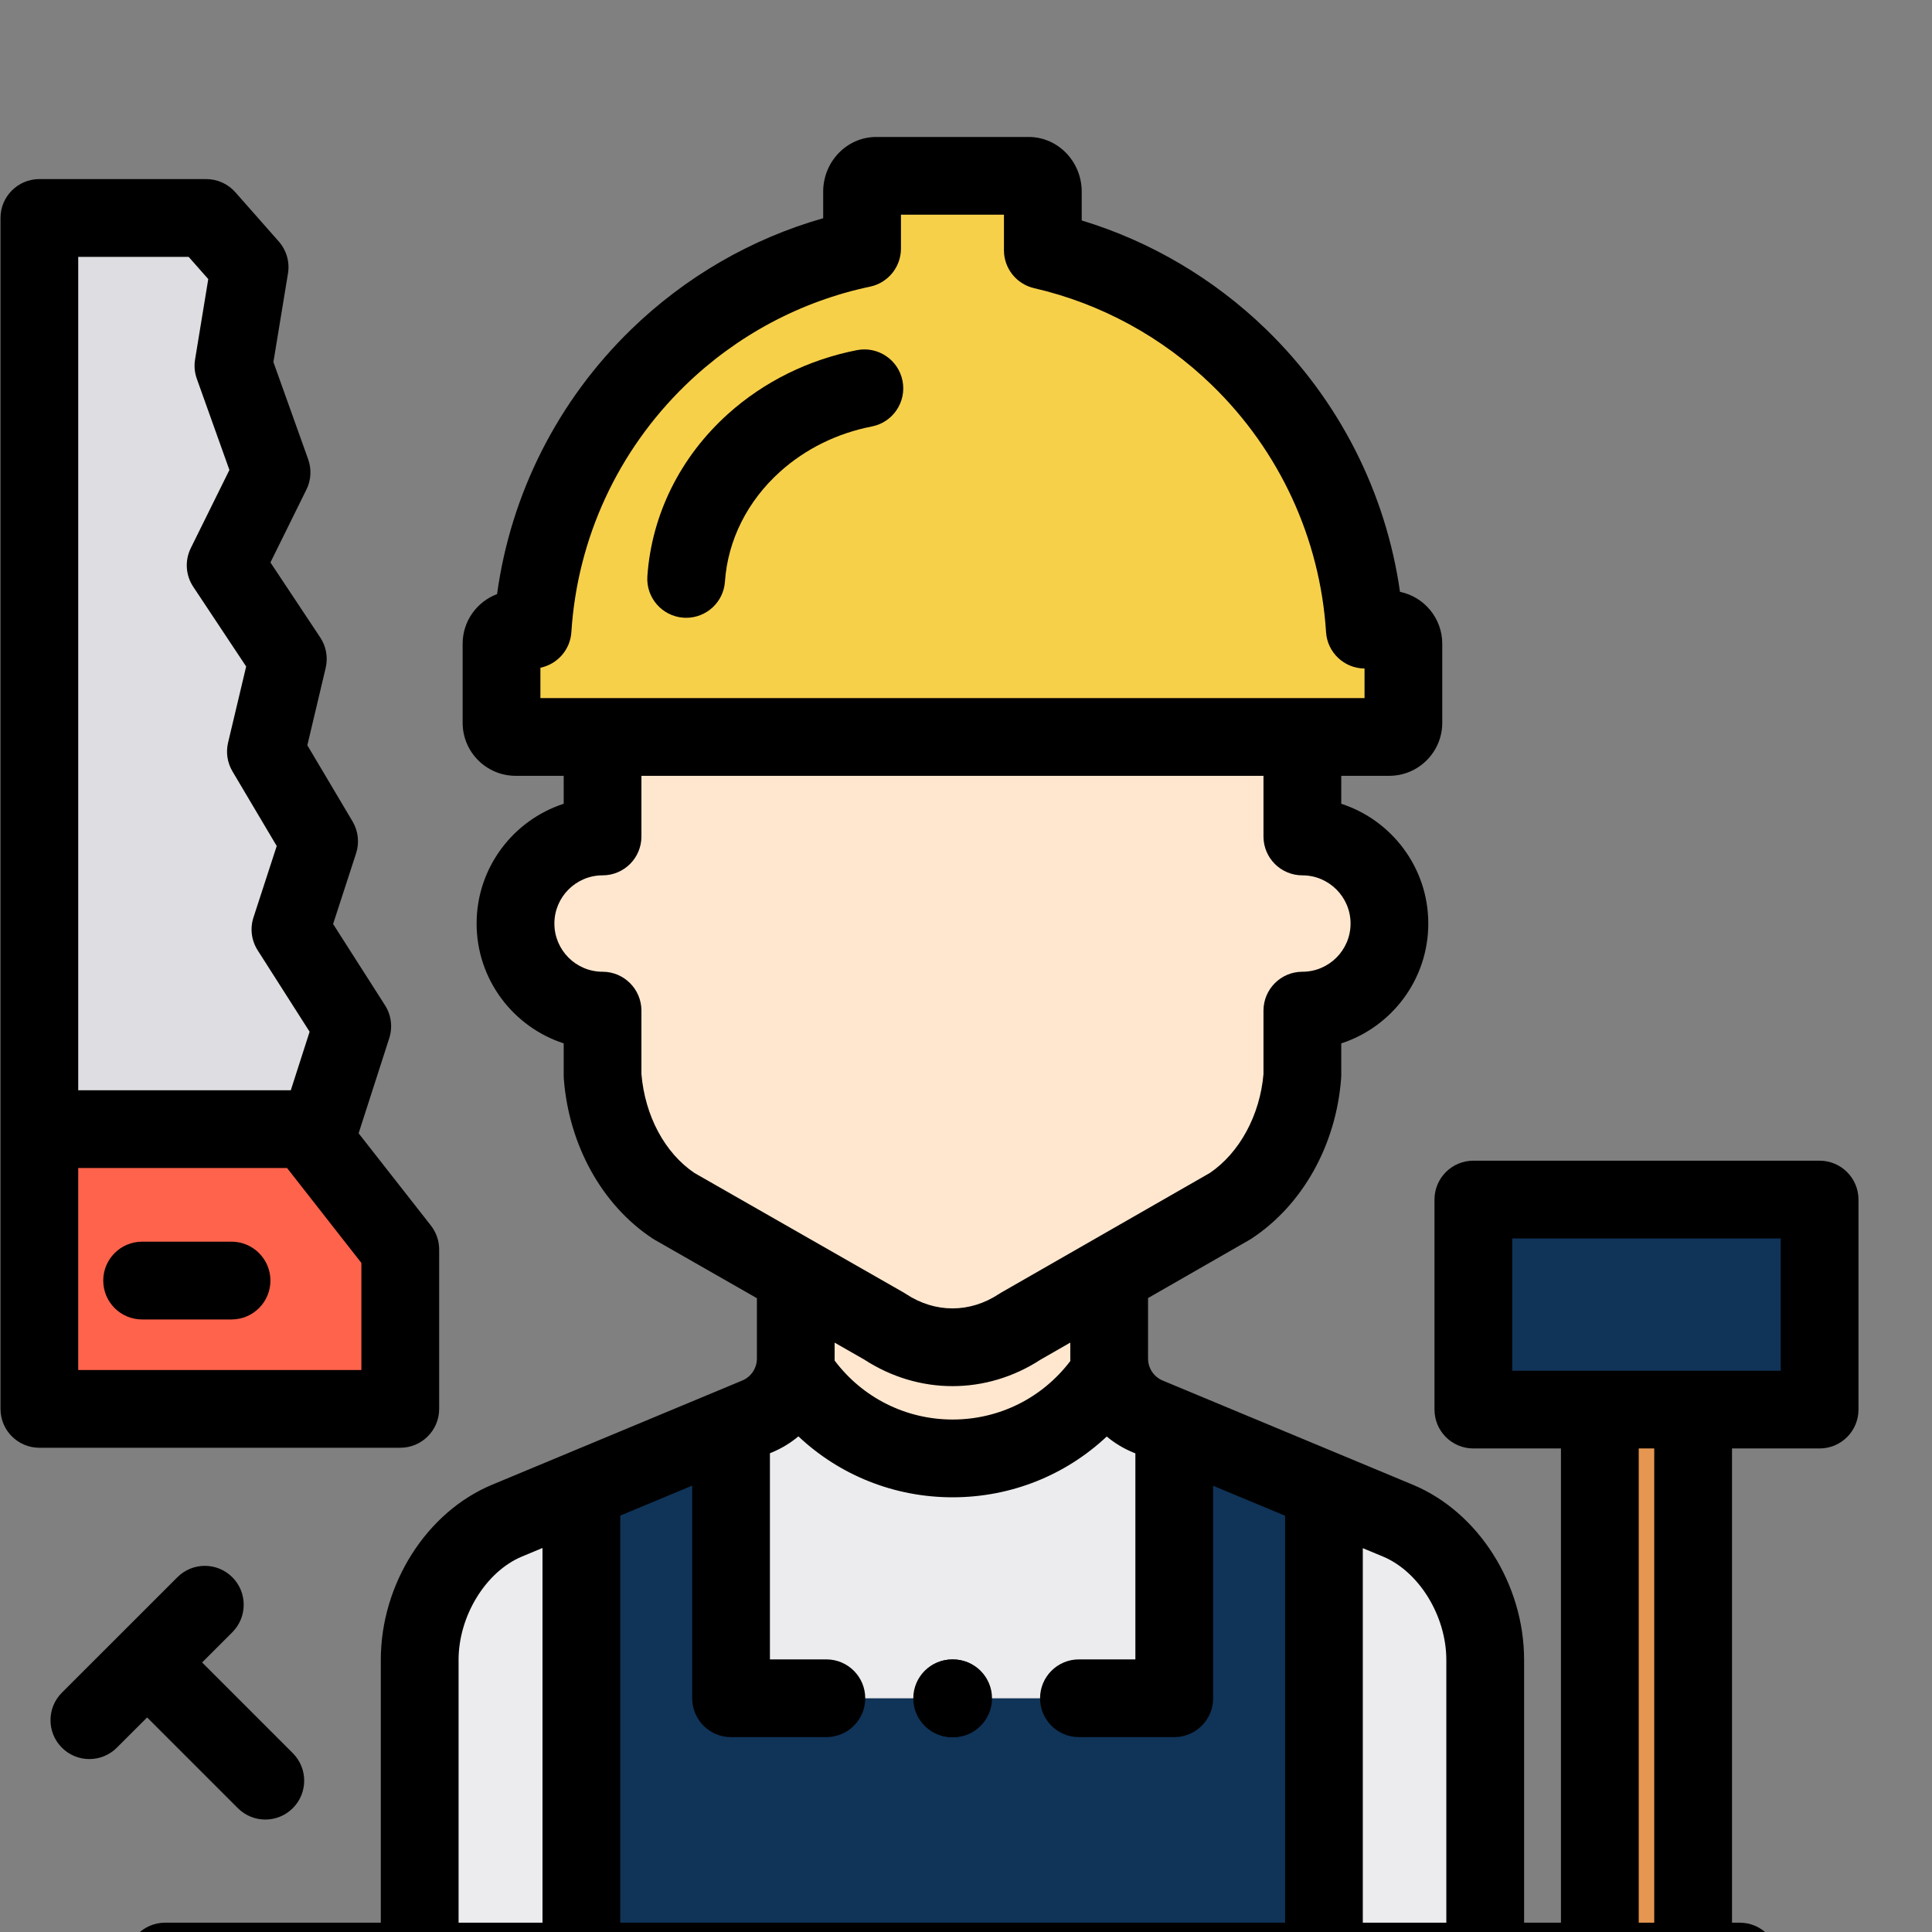 <svg width="39" height="39" viewBox="0 0 39 39" fill="none" xmlns="http://www.w3.org/2000/svg">
<rect x="0" y="0" width="39" height="39" fill="#808080" stroke="none"/>
<g>
<path d="M8.08 25.223L6.177 22.793H0.795V28.44H8.08V25.223Z" fill="#FF634C"/>
<path d="M7.111 20.717L6.442 22.795H0.795V4.402H4.163L5.039 5.396L4.712 7.384L5.482 9.538L4.555 11.413L5.811 13.305L5.368 15.174L6.442 16.985L5.863 18.763L7.111 20.717Z" fill="#DEDDE1"/>
<path d="M34.178 28.453H32.295V39.595H34.178V28.453Z" fill="#E59752"/>
<path d="M36.731 24.218H29.742V28.457H36.731V24.218Z" fill="#103358"/>
<path d="M26.29 16.885V14.598C26.29 10.705 23.134 7.549 19.241 7.549C15.348 7.549 12.192 10.705 12.192 14.598H12.164V16.885C11.193 16.885 10.406 17.672 10.406 18.643C10.406 19.613 11.193 20.401 12.164 20.401V21.713C12.249 22.82 12.789 23.805 13.606 24.345L17.855 26.774C18.709 27.338 19.746 27.338 20.599 26.774L24.836 24.345C25.653 23.805 26.206 22.82 26.29 21.713V20.401C27.261 20.401 28.048 19.613 28.048 18.643C28.048 17.672 27.261 16.885 26.29 16.885Z" fill="#FFE7CF"/>
<path d="M16.064 25.894V27.423C16.064 27.934 15.757 28.394 15.285 28.591L10.235 30.695C9.168 31.14 8.473 32.348 8.473 33.504V39.595H29.982V33.504C29.982 32.348 29.287 31.14 28.22 30.695L23.169 28.591C22.697 28.394 22.39 27.934 22.39 27.423V25.894H16.064Z" fill="#FFE7CF"/>
<path d="M28.219 30.696L23.169 28.592C22.778 28.429 22.501 28.085 22.417 27.681C21.75 28.738 20.573 29.44 19.231 29.44C17.885 29.44 16.705 28.733 16.039 27.672C15.957 28.079 15.679 28.428 15.285 28.592L10.235 30.696C9.168 31.141 8.473 32.349 8.473 33.505V39.596H29.982V33.505C29.982 32.349 29.286 31.141 28.219 30.696Z" fill="#ECEBED"/>
<path d="M23.704 28.817V34.283H14.758V28.814L11.736 30.073V39.599H26.726V30.076L23.704 28.817Z" fill="#103358"/>
<path d="M28.046 12.709H27.552C27.419 10.62 26.524 8.677 25.014 7.211C23.899 6.13 22.533 5.392 21.052 5.051V3.869C21.052 3.692 20.925 3.548 20.767 3.548H17.689C17.531 3.548 17.404 3.692 17.404 3.869V5.017C15.864 5.342 14.443 6.093 13.29 7.211C11.78 8.677 10.885 10.62 10.752 12.709H10.41C10.252 12.709 10.125 12.836 10.125 12.994V14.59C10.125 14.748 10.253 14.875 10.41 14.875H28.046C28.203 14.875 28.331 14.748 28.331 14.59V12.994C28.331 12.836 28.203 12.709 28.046 12.709Z" fill="#F7D04A"/>
<path d="M19.24 35.068H19.23C18.797 35.068 18.445 34.717 18.445 34.283C18.445 33.85 18.797 33.498 19.23 33.498H19.24C19.674 33.498 20.025 33.85 20.025 34.283C20.025 34.717 19.674 35.068 19.24 35.068Z" fill="black"/>
<path d="M19.231 35.068H19.22C18.787 35.068 18.436 34.717 18.436 34.283C18.436 33.85 18.787 33.498 19.22 33.498H19.231C19.664 33.498 20.015 33.85 20.015 34.283C20.015 34.717 19.664 35.068 19.231 35.068Z" fill="black"/>
<path d="M5.911 35.39L4.08 33.559L4.69 32.949C4.996 32.642 4.996 32.145 4.69 31.839C4.383 31.532 3.887 31.532 3.58 31.839L1.249 34.169C0.943 34.476 0.943 34.973 1.249 35.279C1.403 35.433 1.603 35.509 1.804 35.509C2.005 35.509 2.206 35.432 2.359 35.279L2.97 34.669L4.801 36.5C4.954 36.653 5.155 36.73 5.356 36.73C5.557 36.73 5.757 36.653 5.911 36.5C6.217 36.194 6.217 35.697 5.911 35.39Z" fill="black"/>
<path d="M36.731 23.43H29.742C29.308 23.43 28.957 23.782 28.957 24.215V28.454C28.957 28.888 29.308 29.239 29.742 29.239H31.51V38.812H30.766V33.506C30.766 31.976 29.843 30.523 28.521 29.972L23.47 27.868C23.291 27.793 23.175 27.619 23.175 27.424V26.203L25.226 25.026C25.24 25.018 25.254 25.009 25.268 25C26.295 24.322 26.97 23.116 27.072 21.773C27.074 21.754 27.075 21.734 27.075 21.714V21.062C28.094 20.731 28.832 19.772 28.832 18.643C28.832 17.515 28.094 16.556 27.075 16.225V15.661H28.044C28.634 15.661 29.114 15.181 29.114 14.591V12.995C29.114 12.479 28.747 12.047 28.261 11.947C27.974 9.937 27.03 8.077 25.559 6.649C24.504 5.626 23.227 4.873 21.836 4.45V3.87C21.836 3.261 21.356 2.765 20.766 2.765H17.687C17.097 2.765 16.617 3.261 16.617 3.87V4.405C15.166 4.819 13.837 5.587 12.742 6.649C11.26 8.088 10.312 9.965 10.034 11.993C9.628 12.145 9.339 12.537 9.339 12.995V14.591C9.339 15.181 9.819 15.661 10.409 15.661H11.379V16.225C10.36 16.556 9.621 17.515 9.621 18.643C9.621 19.772 10.36 20.731 11.379 21.062V21.714C11.379 21.734 11.38 21.754 11.381 21.773C11.484 23.121 12.154 24.328 13.172 25C13.187 25.01 13.201 25.018 13.216 25.027L15.279 26.206V27.424C15.279 27.619 15.163 27.793 14.983 27.868L9.932 29.972C8.61 30.523 7.687 31.976 7.687 33.506V38.812H3.334C2.9 38.812 2.549 39.163 2.549 39.597C2.549 40.03 2.9 40.382 3.334 40.382H35.12C35.553 40.382 35.905 40.03 35.905 39.597C35.905 39.163 35.553 38.812 35.12 38.812H34.963V29.239H36.731C37.165 29.239 37.516 28.888 37.516 28.454V24.215C37.516 23.782 37.164 23.43 36.731 23.43ZM10.909 13.479C11.249 13.409 11.511 13.119 11.534 12.76C11.654 10.869 12.472 9.099 13.836 7.776C14.873 6.77 16.162 6.082 17.564 5.786C17.927 5.71 18.187 5.389 18.187 5.018V4.334H20.266V5.052C20.266 5.418 20.519 5.735 20.875 5.817C22.223 6.127 23.465 6.804 24.466 7.776C25.829 9.099 26.647 10.869 26.768 12.76C26.794 13.171 27.134 13.492 27.545 13.495V14.092H10.909V13.479ZM14.018 23.678C13.419 23.272 13.021 22.529 12.948 21.682V20.401C12.948 19.968 12.597 19.616 12.164 19.616C11.627 19.616 11.191 19.18 11.191 18.643C11.191 18.107 11.627 17.67 12.164 17.67C12.597 17.67 12.948 17.319 12.948 16.886V15.661H25.505V16.886C25.505 17.319 25.856 17.67 26.29 17.67C26.826 17.67 27.263 18.107 27.263 18.643C27.263 19.18 26.826 19.616 26.29 19.616C25.856 19.616 25.505 19.968 25.505 20.401V21.682C25.434 22.512 25.021 23.272 24.422 23.678L20.208 26.094C20.194 26.102 20.18 26.111 20.166 26.12C19.578 26.509 18.876 26.509 18.287 26.12C18.273 26.111 18.259 26.102 18.244 26.093L14.018 23.678ZM21.607 27.472C21.044 28.217 20.174 28.655 19.231 28.655C18.283 28.655 17.41 28.213 16.847 27.463C16.847 27.45 16.848 27.437 16.848 27.424V27.103L17.445 27.444C17.996 27.802 18.611 27.981 19.227 27.981C19.843 27.981 20.459 27.802 21.009 27.444L21.605 27.102V27.424C21.605 27.441 21.607 27.456 21.607 27.472ZM10.951 38.812H9.257V33.506C9.257 32.621 9.807 31.725 10.536 31.421L10.951 31.248V38.812ZM25.941 38.812H12.521V30.594L13.973 29.989V34.282C13.973 34.715 14.324 35.066 14.757 35.066H16.681C17.115 35.066 17.466 34.715 17.466 34.282C17.466 33.848 17.115 33.497 16.681 33.497H15.542V29.335L15.587 29.317C15.783 29.235 15.96 29.126 16.117 28.995C16.949 29.779 18.052 30.225 19.23 30.225C20.406 30.225 21.508 29.78 22.341 28.998C22.496 29.128 22.673 29.236 22.867 29.317L22.919 29.338V33.497H21.78C21.346 33.497 20.995 33.848 20.995 34.282C20.995 34.715 21.346 35.066 21.78 35.066H23.704C24.137 35.066 24.489 34.715 24.489 34.282V29.992L25.941 30.597V38.812V38.812ZM29.196 38.812H27.51V31.252L27.917 31.421C28.646 31.725 29.196 32.621 29.196 33.506V38.812H29.196ZM33.393 38.812H33.08V29.239H33.393V38.812ZM35.946 27.67H30.526V25H35.946V27.67Z" fill="black"/>
<path d="M8.698 24.739L7.239 22.877L7.858 20.956C7.929 20.733 7.898 20.49 7.772 20.293L6.724 18.652L7.188 17.226C7.258 17.011 7.232 16.776 7.117 16.582L6.204 15.044L6.574 13.484C6.624 13.273 6.585 13.05 6.465 12.869L5.459 11.354L6.185 9.884C6.28 9.694 6.292 9.473 6.221 9.272L5.519 7.309L5.813 5.521C5.852 5.289 5.783 5.052 5.628 4.875L4.751 3.881C4.602 3.712 4.388 3.615 4.163 3.615H0.795C0.361 3.615 0.01 3.967 0.01 4.4V28.441C0.01 28.874 0.361 29.225 0.795 29.225H8.08C8.513 29.225 8.865 28.874 8.865 28.441V25.223C8.865 25.047 8.806 24.877 8.698 24.739ZM1.579 5.185H3.808L4.204 5.634L3.938 7.255C3.916 7.386 3.928 7.521 3.973 7.646L4.631 9.487L3.852 11.063C3.728 11.314 3.746 11.612 3.901 11.845L4.969 13.454L4.604 14.991C4.557 15.189 4.589 15.397 4.693 15.572L5.586 17.078L5.117 18.519C5.044 18.742 5.075 18.986 5.202 19.184L6.25 20.827L5.87 22.009H1.579V5.185ZM7.295 27.656H1.579V23.578H5.795L7.295 25.494V27.656Z" fill="black"/>
<path d="M4.674 26.635H2.869C2.435 26.635 2.084 26.284 2.084 25.85C2.084 25.417 2.435 25.065 2.869 25.065H4.674C5.107 25.065 5.459 25.417 5.459 25.85C5.459 26.284 5.107 26.635 4.674 26.635Z" fill="black"/>
<path d="M13.852 12.471C13.834 12.471 13.816 12.47 13.797 12.469C13.365 12.439 13.039 12.065 13.068 11.632C13.155 10.384 13.734 9.219 14.7 8.352C15.424 7.703 16.323 7.259 17.299 7.068C17.724 6.985 18.136 7.263 18.219 7.689C18.302 8.114 18.024 8.526 17.599 8.609C16.901 8.745 16.261 9.06 15.749 9.52C15.088 10.113 14.692 10.902 14.634 11.74C14.606 12.154 14.261 12.471 13.852 12.471Z" fill="black"/>
</g>
</svg>
